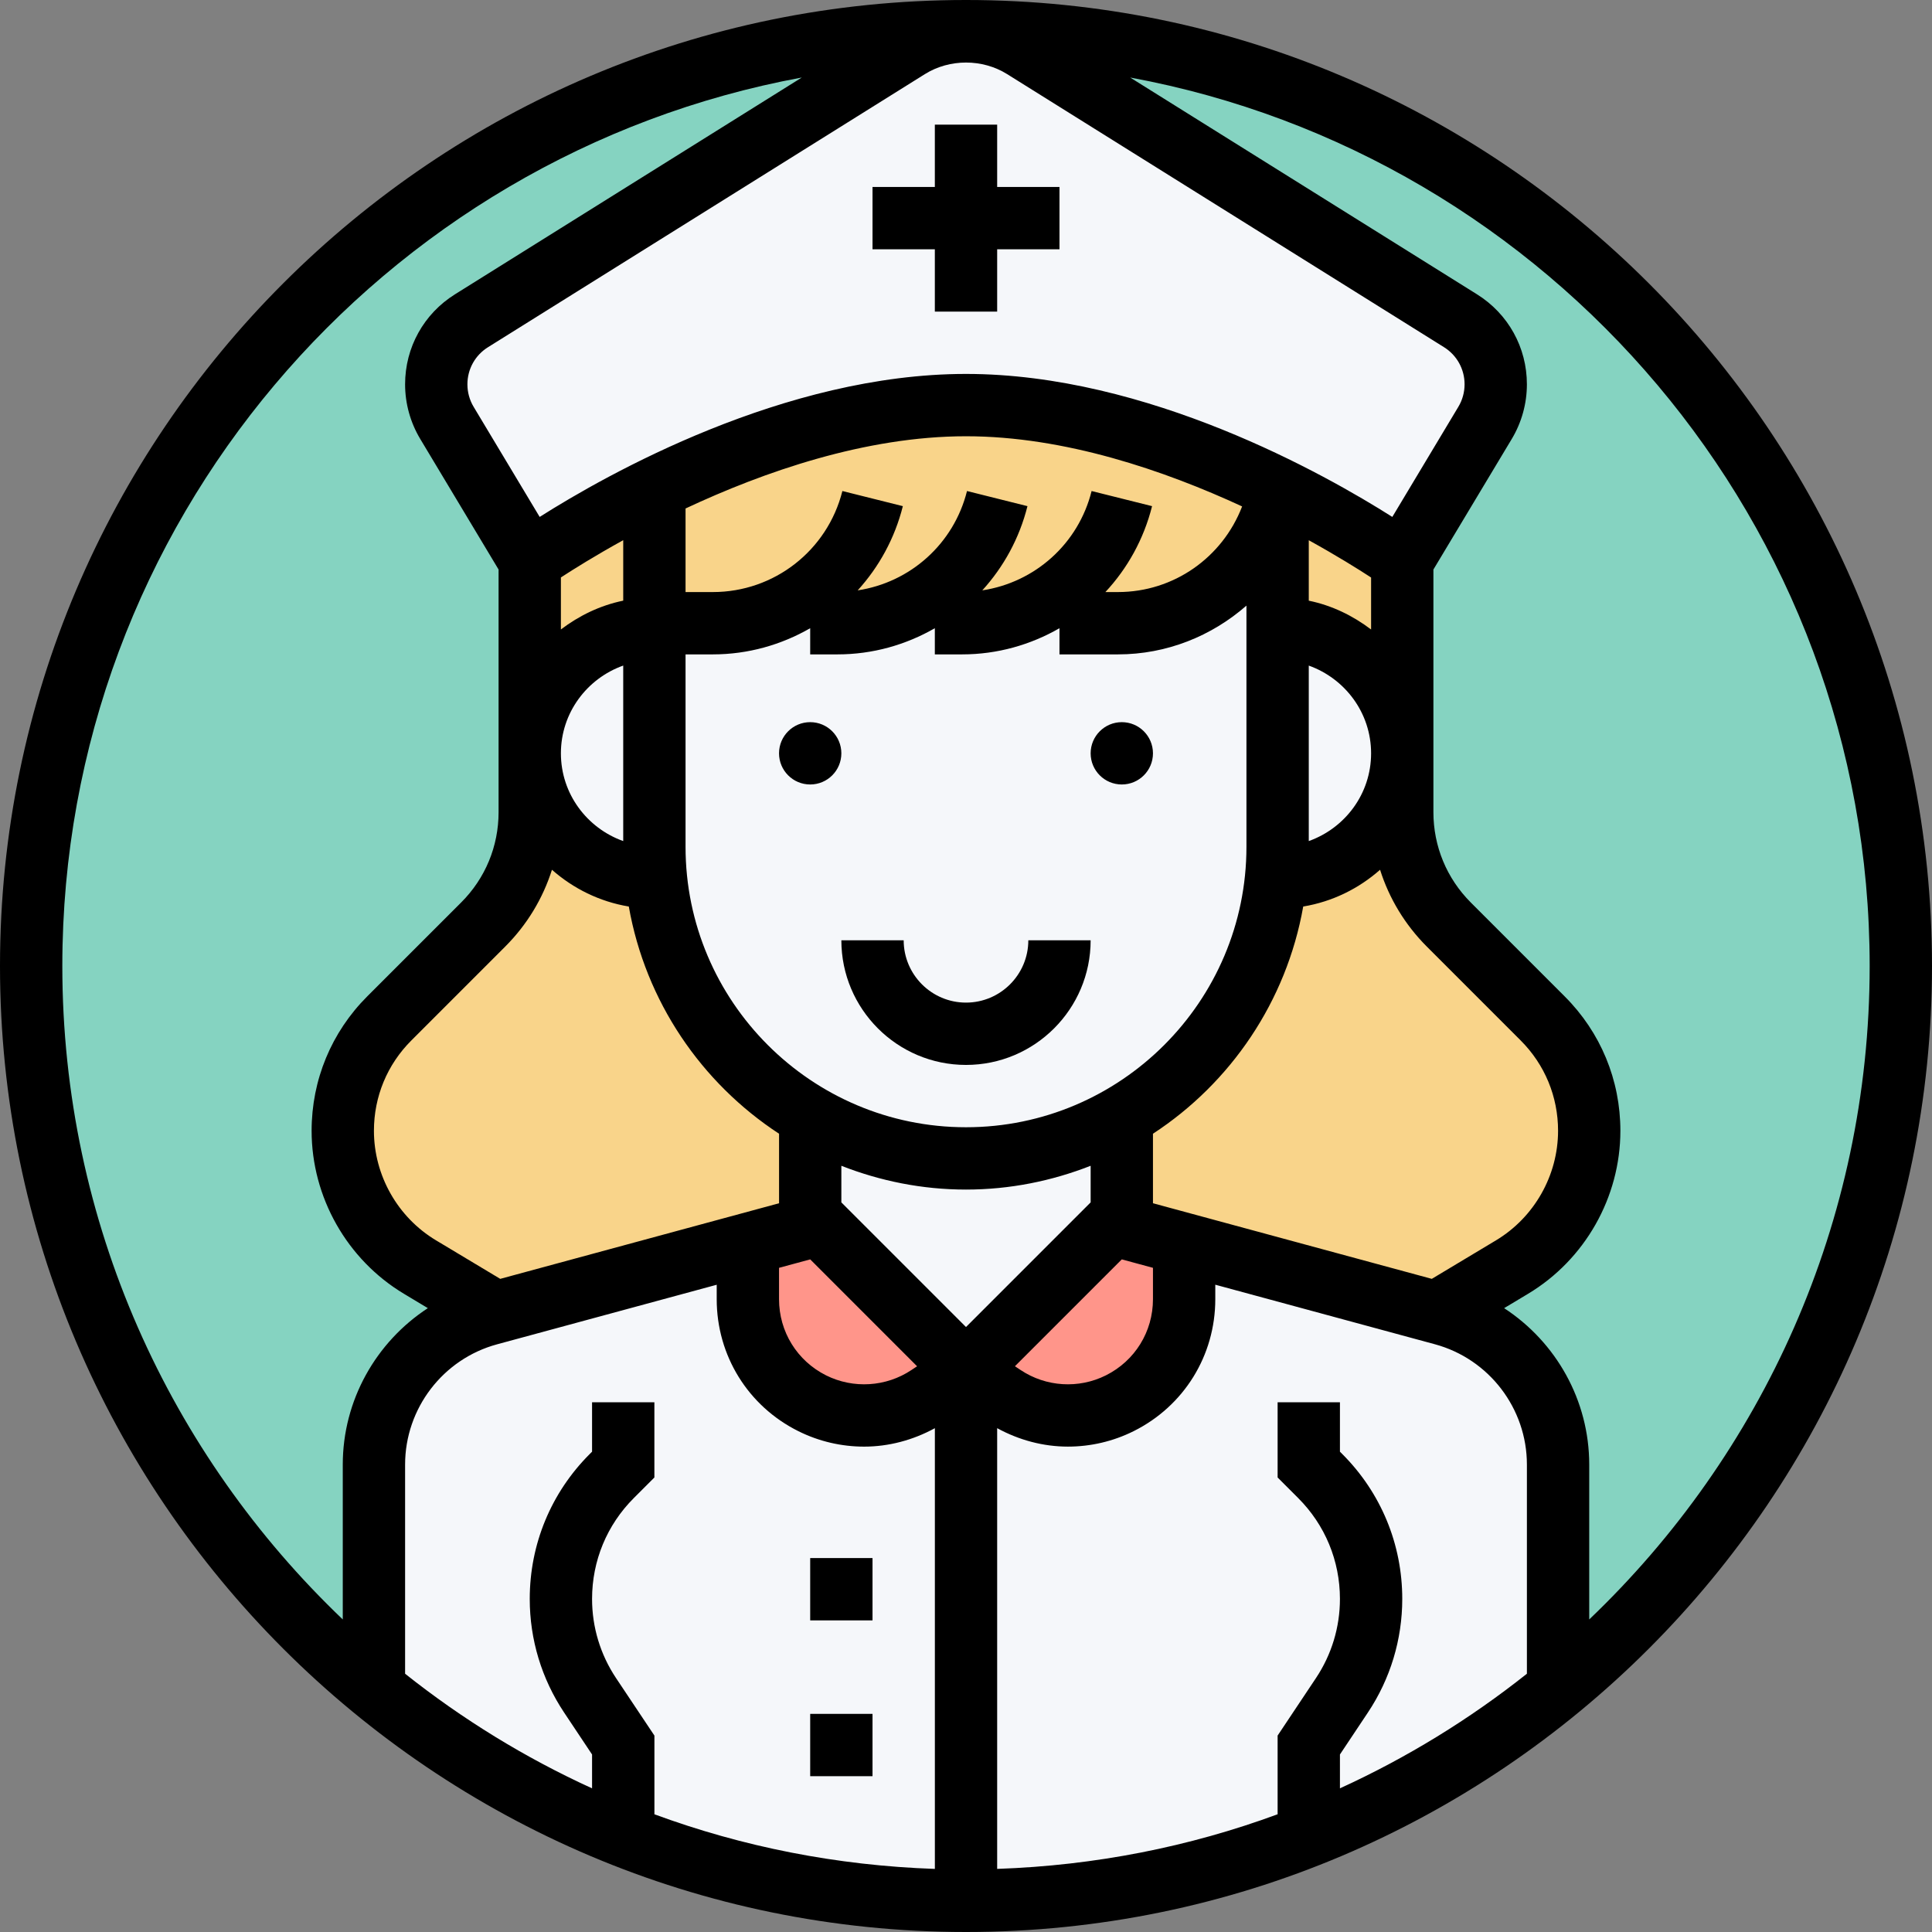 <svg height="496pt" viewBox="0 0 496 496" width="496pt" xmlns="http://www.w3.org/2000/svg"><rect x="0" y="0" width="496" height="496" fill="#808080" stroke="none"/><path d="m488 248c0 132.547-107.453 240-240 240s-240-107.453-240-240 107.453-240 240-240 240 107.453 240 240zm0 0" fill="#85d3c1"/><path d="m288 315.039 16.16 4.402-.16.559v13.52c0 11.359-6.398 21.68-16.48 26.719-9.598 4.801-21.039 4.082-29.918-1.84l-9.602-6.398 40-40zm0 0" fill="#ff958a"/><path d="m208 315.039v-3.039l40 40-9.602 6.398c-8.879 5.922-20.32 6.641-29.918 1.84-10.082-5.039-16.48-15.359-16.48-26.719v-13.52l-.16-.559zm0 0" fill="#ff958a"/><path d="m368.879 336.961 1.602.398c17.441 4.801 29.52 20.562 29.52 38.641v56l.879.961c-19.277 16-41.199 29.039-64.879 38.32-27.281 10.797-56.961 16.719-88 16.719v-136l9.602 6.398c8.879 5.922 20.32 6.641 29.918 1.84 10.082-5.039 16.48-15.359 16.48-26.719v-13.52l.16-.559zm0 0" fill="#f5f7fa"/><path d="m248 352v136c-31.039 0-60.719-5.922-88-16.719-23.68-9.281-45.602-22.32-64.879-38.32l.879-.961v-56c0-18.078 12.078-33.84 29.52-38.641l1.602-.398 64.719-17.52.16.559v13.52c0 11.359 6.398 21.68 16.48 26.719 9.598 4.801 21.039 4.082 29.918-1.84zm0 0" fill="#f5f7fa"/><path d="m208 312v3.039l-16.16 4.402-64.719 17.52-19.281-11.68c-6.16-3.68-11.121-8.801-14.559-14.883-3.359-6-5.281-12.957-5.281-20.078 0-10.801 4.32-21.199 11.922-28.879l24.156-24.082c7.602-7.68 11.922-18 11.922-28.879v-15.039c0 17.598 14.32 32 32 32h.398c1.84 18.879 10.32 35.84 23.043 48.559 5.277 5.281 11.199 9.762 17.758 13.359l-1.199 2.082zm0 0" fill="#f9d48a"/><path d="m408 290.32c0 14.32-7.52 27.602-19.84 34.961l-19.281 11.68-64.719-17.52-16.16-4.402v-25.598l-1.199-2.082c22.32-12.398 38.16-35.199 40.801-61.918h.398c17.68 0 32-14.402 32-32v15.039c0 10.879 4.32 21.199 11.922 28.879l24.156 24.082c7.602 7.68 11.922 18.078 11.922 28.879zm0 0" fill="#f9d48a"/><path d="m328.801 125.84c18.879 9.359 31.199 18.16 31.199 18.16v49.441c0-17.68-14.32-32-32-32v-33.441zm0 0" fill="#f9d48a"/><path d="m248 104c29.762 0 59.52 11.281 80.801 21.84l-.801 2.16c-4.719 18.801-21.602 32-40.961 32h-14v-8.961c-7.277 5.68-16.32 8.961-26 8.961h-6v-8.961c-7.277 5.68-16.32 8.961-26 8.961h-6v-8.961c-7.277 5.68-16.32 8.961-26 8.961h-15.039v1.441c-17.68 0-32 14.32-32 32v-49.441s56-40 112-40zm0 0" fill="#f9d48a"/><g fill="#f5f7fa"><path d="m374.961 82.32-112.16-70.082c-4-2.559-8.562-3.918-13.281-4.16-.48-.078-1.039-.078-1.52-.078-5.199 0-10.32 1.441-14.801 4.238l-112.16 70.082c-5.598 3.52-9.039 9.68-9.039 16.32 0 3.52.961 6.961 2.719 9.918l21.281 35.441s56-40 112-40c29.762 0 59.52 11.281 80.801 21.84 18.879 9.359 31.199 18.16 31.199 18.16l21.281-35.441c1.758-2.957 2.719-6.398 2.719-9.918 0-6.641-3.441-12.801-9.039-16.32zm0 0"/><path d="m360 193.441c0 17.598-14.32 32-32 32h-.398c.238-2.641.398-5.281.398-8v-56c17.68 0 32 14.32 32 32zm0 0"/><path d="m287.039 160h-14v-8.961c-7.277 5.68-16.32 8.961-26 8.961h-6v-8.961c-7.277 5.68-16.32 8.961-26 8.961h-6v-8.961c-7.277 5.68-16.32 8.961-26 8.961h-15.039v57.441c0 2.719.16 5.359.398 8 1.84 18.879 10.32 35.84 23.043 48.559 5.277 5.281 11.199 9.762 17.758 13.359l-1.199 2.082v22.559l40 40 40-40v-22.559l-1.199-2.082c22.32-12.398 38.16-35.199 40.801-61.918.238-2.641.398-5.281.398-8v-89.441c-4.719 18.801-21.602 32-40.961 32zm0 0"/><path d="m168 161.441v56c0 2.719.16 5.359.398 8h-.398c-17.68 0-32-14.402-32-32 0-17.68 14.32-32 32-32zm0 0"/></g><path d="m248 257.398c-8.824 0-16-7.176-16-16h-16c0 17.648 14.352 32 32 32s32-14.352 32-32h-16c0 8.824-7.176 16-16 16zm0 0"/><path d="m216 193.398c0 4.418-3.582 8-8 8s-8-3.582-8-8c0-4.418 3.582-8 8-8s8 3.582 8 8zm0 0"/><path d="m296 193.398c0 4.418-3.582 8-8 8s-8-3.582-8-8c0-4.418 3.582-8 8-8s8 3.582 8 8zm0 0"/><path d="m256 32h-16v16h-16v16h16v16h16v-16h16v-16h-16zm0 0"/><path d="m208 400h16v16h-16zm0 0"/><path d="m208 440h16v16h-16zm0 0"/><path d="m248 0c-136.742 0-248 111.258-248 248s111.258 248 248 248 248-111.258 248-248-111.258-248-248-248zm144 429.695c-14.672 11.648-30.77 21.551-48 29.426v-8.695l7.16-10.746c5.785-8.672 8.84-18.77 8.84-29.191 0-14.055-5.473-27.281-15.414-37.215l-.586-.586v-12.688h-16v19.312l5.273 5.273c6.918 6.918 10.727 16.117 10.727 25.902 0 7.254-2.129 14.281-6.152 20.32l-9.848 14.766v20.203c-22.566 8.32-46.785 13.16-72 14.023v-113.145c5.633 3.078 11.863 4.734 18.16 4.734 5.785 0 11.582-1.32 16.91-3.984 12.914-6.453 20.93-19.422 20.93-33.863v-3.719l56.375 15.289c13.914 3.773 23.625 16.48 23.625 30.887zm-233.848 1.113c-4.023-6.039-6.152-13.066-6.152-20.32 0-9.785 3.809-18.984 10.727-25.902l5.273-5.273v-19.312h-16v12.688l-.586.586c-9.941 9.934-15.414 23.16-15.414 37.215 0 10.422 3.055 20.52 8.84 29.191l7.16 10.746v8.695c-17.23-7.863-33.328-17.77-48-29.426v-53.695c0-14.406 9.711-27.113 23.625-30.879l56.375-15.289v3.719c0 14.434 8.016 27.41 20.93 33.855 5.336 2.664 11.133 3.984 16.918 3.984 6.289 0 12.527-1.656 18.16-4.734v113.145c-25.215-.863-49.434-5.703-72-14.023v-20.203zm193.848-269.199c-4.672-3.539-10.055-6.184-16-7.395v-15.52c7.176 3.961 12.727 7.434 16 9.57zm-16 54.32v-45.051c9.289 3.312 16 12.113 16 22.527 0 10.418-6.711 19.211-16 22.523zm-48.008 107.391 8.008 2.168v8.055c0 8.336-4.633 15.824-12.078 19.547-6.992 3.504-15.387 2.98-21.898-1.363l-1.465-.973zm-7.992-14.633-32 32-32-32v-9.398c9.938 3.895 20.703 6.109 32 6.109s22.062-2.215 32-6.109zm-80 16.801 8.008-2.168 27.434 27.441-1.465.973c-6.504 4.336-14.906 4.852-21.898 1.363-7.445-3.73-12.078-11.219-12.078-19.555zm48-36.09c-39.695 0-72-32.301-72-72v-49.398h7.016c9.039 0 17.57-2.457 24.984-6.719v6.719h7.016c9.039 0 17.57-2.457 24.984-6.719v6.719h7.016c9.039 0 17.57-2.457 24.984-6.719v6.719h15.016c12.535 0 24.074-4.719 32.984-12.52v61.918c0 39.707-32.305 72-72 72zm-88-73.469c-9.289-3.312-16-12.113-16-22.531 0-10.414 6.711-19.215 16-22.527zm127.016-63.93h-3.23c5.648-6.062 9.855-13.566 11.984-22.055l-15.523-3.883c-3.391 13.578-14.574 23.465-28.062 25.504 5.449-5.992 9.52-13.336 11.594-21.621l-15.52-3.883c-3.395 13.578-14.578 23.465-28.066 25.504 5.449-5.992 9.52-13.336 11.594-21.621l-15.52-3.883c-3.852 15.273-17.504 25.938-33.25 25.938h-7.016v-21.457c20.031-9.383 46.168-18.543 72-18.543 25.344 0 51.008 8.816 70.887 18.016-5.031 13.098-17.543 21.984-31.871 21.984zm-127.016 2.207c-5.945 1.219-11.328 3.855-16 7.395v-13.355c3.273-2.133 8.824-5.605 16-9.566zm-18.297 69.09c5.48 4.824 12.219 8.184 19.73 9.438 4.301 24.363 18.613 45.273 38.574 58.328v17.848l-71.582 19.41-16.496-9.895c-9.824-5.891-15.93-16.664-15.93-28.121 0-8.762 3.406-17 9.609-23.191l24.102-24.105c5.609-5.609 9.656-12.352 11.992-19.711zm225.883 105.023-71.586-19.41v-17.848c19.961-13.047 34.266-33.965 38.574-58.328 7.516-1.254 14.25-4.605 19.73-9.438 2.328 7.352 6.383 14.094 11.992 19.711l24.102 24.105c6.195 6.191 9.602 14.422 9.602 23.191 0 11.457-6.105 22.23-15.93 28.129zm-10.137-195.609c-17.258-10.941-62.832-36.711-109.449-36.711s-92.191 25.77-109.449 36.711l-16.949-28.254c-1.051-1.746-1.602-3.746-1.602-5.785 0-3.902 1.977-7.473 5.289-9.535l112.168-70.113c6.336-3.953 14.758-3.953 21.094 0l112.168 70.113c3.305 2.062 5.281 5.633 5.281 9.527 0 2.039-.551 4.039-1.602 5.785zm-341.449 115.289c0-113.527 81.992-208.207 189.848-228.098l-89.039 55.656c-8.016 5.008-12.809 13.648-12.809 23.105 0 4.938 1.344 9.785 3.879 14.016l20.121 33.535v62.289c0 8.762-3.406 17-9.609 23.191l-24.102 24.098c-9.211 9.215-14.289 21.473-14.289 34.512 0 17.039 9.078 33.078 23.688 41.84l6.152 3.695c-13.305 8.688-21.84 23.648-21.84 40.16v39.762c-44.312-42.281-72-101.824-72-167.762zm392 167.762v-39.762c0-16.512-8.535-31.473-21.848-40.16l6.152-3.688c14.617-8.77 23.695-24.801 23.695-41.84 0-13.039-5.078-25.297-14.297-34.504l-24.102-24.105c-6.195-6.199-9.602-14.438-9.602-23.199v-62.289l20.121-33.527c2.535-4.23 3.879-9.078 3.879-14.023 0-9.457-4.793-18.098-12.809-23.105l-89.039-55.656c107.855 19.891 189.848 114.57 189.848 228.098 0 65.938-27.688 125.48-72 167.762zm0 0"/></svg>